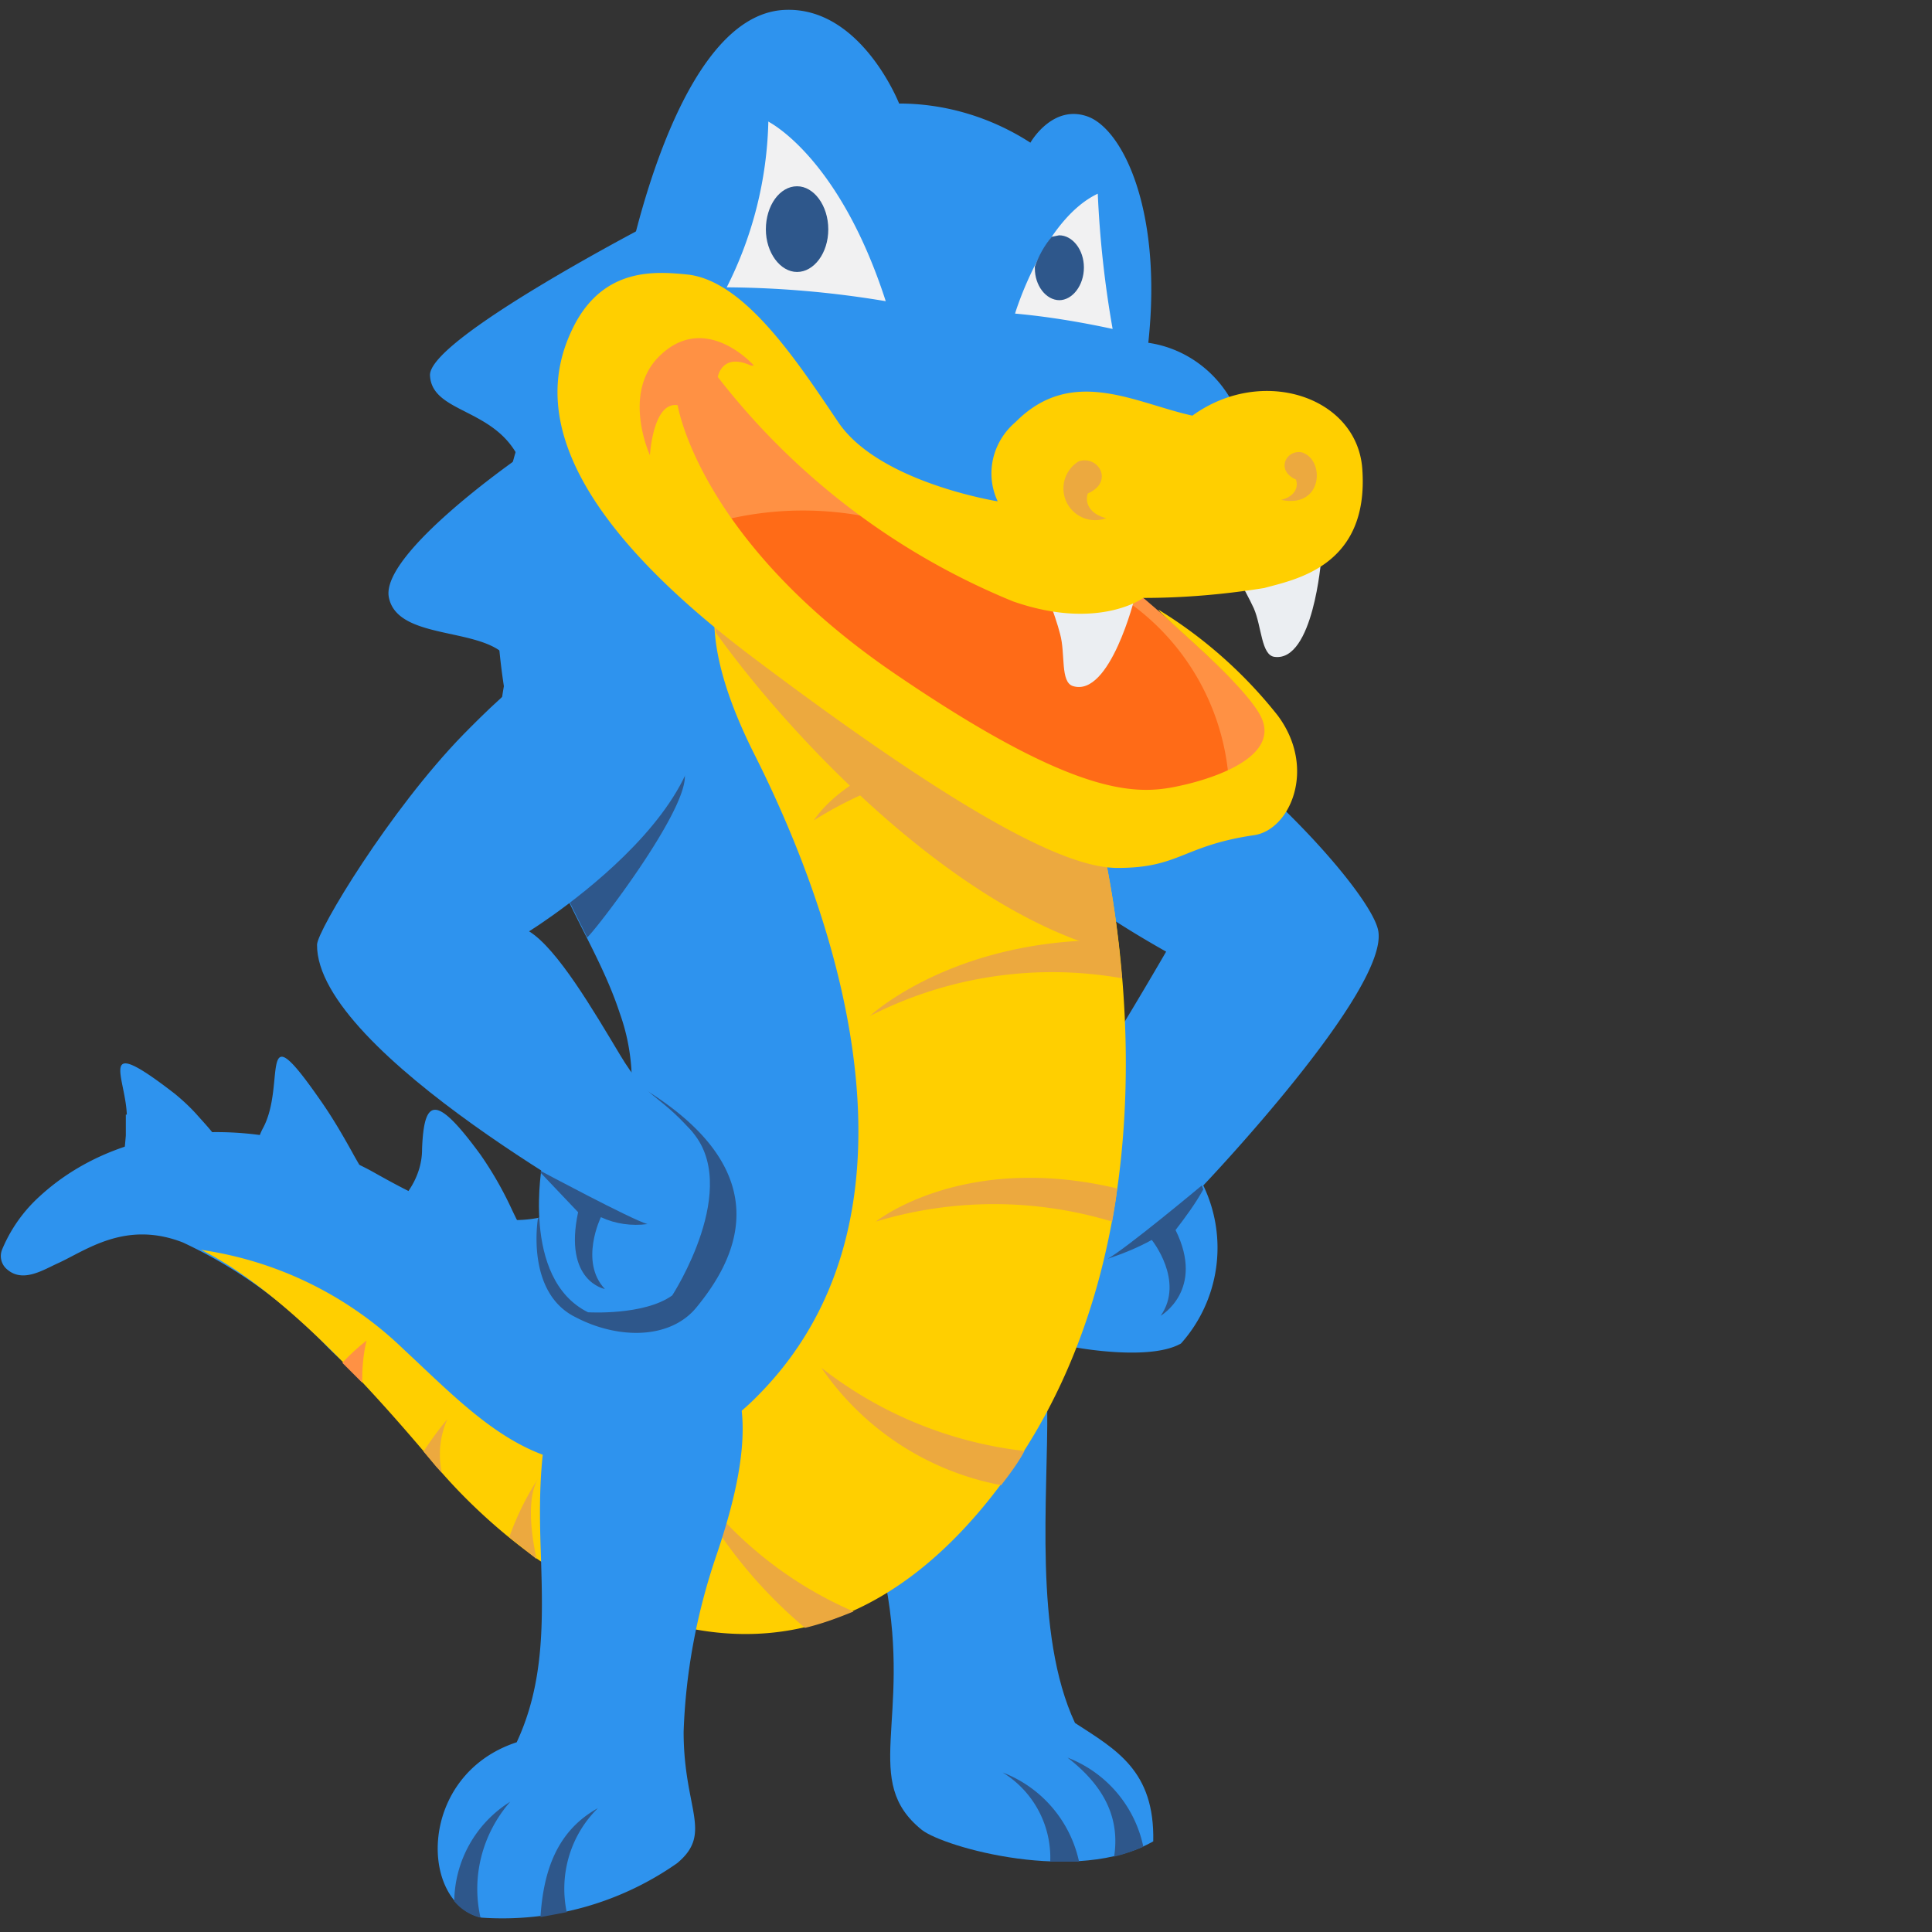 <svg xmlns="http://www.w3.org/2000/svg" aria-label="HostGator Logo" viewBox="0 0 39 39">
  <rect x="0" y="0" width="39" height="39" fill="#333333" stroke="none"/>
  <g fill="none" fill-rule="evenodd">
    <path fill="#2E93EE" d="M21.15 28.42c-1.09 1.06-2.17 2.51-3.27 3.56.52 2.76-.5 3.97.73 4.96.45.35 3.13 1.11 4.67.23.03-1.43-.75-1.85-1.58-2.39-.84-1.8-.54-4.57-.56-6.36"/>
    <path fill="#2E578B" d="M21.78 37.57a2.49 2.49 0 0 0-1.54-1.79c.62.38.99 1.07.96 1.8h.58Zm1.3-.29a2.47 2.47 0 0 0-1.53-1.8c.8.62 1.05 1.28.94 2 .2-.05.4-.12.59-.2Z"/>
    <path fill="#2E93EE" d="M19.88 14.15c-.56.82-.81 2.54 3.66 5.06 0 0-1.88 3.26-2.47 3.86-.6.6-.96 2.18-.38 2.98.3.42.65.8 1.03 1.15 0 0 1.49.28 2.12-.08a2.9 2.9 0 0 0 .45-3.19s3.77-3.96 3.53-5.15c-.24-1.2-6.16-7.23-7.94-4.63Z"/>
    <path fill="#2E578B" d="M24.26 23.93s-1.52 1.27-1.9 1.48c.3-.1.6-.22.89-.38 0 0 .67.83.18 1.53 0 0 .9-.52.3-1.73.2-.26.4-.53.56-.82l-.03-.08Z"/>
    <path fill="#2E93EE" d="M8.52 23.2c0 .3-.1.58-.26.82-.26.41-.4.37.24.72.48.24 1 .4 1.53.47.9.15.7.05.3-.8a7.26 7.26 0 0 0-.63-1.1c-.9-1.23-1.14-1.15-1.18-.12m-3.21-.42c-.33.62.18.72.83.94.24.09.5.14.75.17.73.08.54-.03.22-.62-.2-.36-.41-.72-.65-1.06-1.28-1.84-.67-.32-1.15.57m-2.77-.27v.42c-.04.51-.1.43.53.48.28.04.56.04.85 0 .8-.12.5-.4.08-.87-.14-.16-.3-.31-.47-.45-1.59-1.23-1-.36-.97.42M13.2 4.48s-4.56 2.36-4.52 3.1c.04.76 1.29.65 1.79 1.66 0 0-2.8 1.94-2.62 2.82.18.9 1.98.57 2.43 1.27 0 0-.45 1.77-.04 2.41.4.65.34.1.9.9.03.02-.29-6.57 2.06-12.16Z"/>
    <path fill="#2E93EE" d="M12.25 6.63c1.6 1.53 3.63 2.5 5.48 3.68a12.1 12.1 0 0 1 3.32 2.93c1.1 1.49.44 3.24.72 5.06a24.28 24.28 0 0 1 .05 5.3c-.28 2.71-.42 4.93-2.33 6.96-2.39 2.55-5.01 3.14-8 .93a14.5 14.5 0 0 1-2.84-2.45c-.61-.72-1.37-1.18-2.03-1.84a9.58 9.58 0 0 0-2.93-2.12c-1.16-.45-1.95.16-2.52.42-.29.13-.7.4-1.02.13a.35.35 0 0 1-.11-.4 3 3 0 0 1 .76-1.08c1.75-1.61 4.59-1.65 6.7-.51.8.45 1.67.92 2.6.97.65.08 1.3-.1 1.82-.52.4-.36.66-.86.75-1.4.15-.74.1-1.52-.16-2.24-.34-1.04-.96-1.98-1.36-3-1.34-3.5-1.8-7.48.39-10.74l.3-.45.4.37Z"/>
    <path fill="#FFCF00" d="M4.06 25.23c1.54.77 3.18 2.5 4.74 4.36 2.06 2.44 7.16 6.04 11.4.38 3.99-5.32 2.12-12.79 1.88-13.63l-.02-.1c-.14-.16-3.69-4.71-6.94-5.37-.87.75-1.04 2.08.12 4.38 1.94 3.86 3.5 9.48.04 12.94a4.7 4.7 0 0 1-1.84 1.16c-2.45.81-3.75-.68-5.3-2.12a7.4 7.4 0 0 0-4.08-2Z"/>
    <path fill="#ECA93F" d="M20.68 29.29a8.15 8.15 0 0 1-4.1-1.68 5.67 5.67 0 0 0 3.63 2.37c.17-.22.35-.46.47-.69Zm-6.91.35a9.5 9.5 0 0 0 2.48 3.22c.34-.08.66-.2.98-.33a7.9 7.9 0 0 1-3.46-2.9Zm-5.22-.34.25.3.12.13c-.08-.36-.04-.74.11-1.08-.17.2-.33.42-.48.65Zm1.73 1.73.55.44c-.13-.62-.18-1.26.03-1.62-.24.37-.43.76-.58 1.18Z"/>
    <path fill="#FF9144" d="m6.91 27.51.4.4c0-.28.02-.57.09-.85-.18.14-.34.29-.49.45Z"/>
    <path fill="#ECA93F" d="M17.68 24.66a8.23 8.23 0 0 1 4.77 0c.04-.23.08-.45.1-.67-3.12-.74-4.87.67-4.87.67Zm4.97-4.91a30.1 30.1 0 0 0-.08-.77c-3.3-.08-5.01 1.53-5.01 1.53a8.08 8.08 0 0 1 5.1-.76Zm-1.3-4.35a8.2 8.2 0 0 0-.45-.48c-3.52 0-4.47 1.64-4.47 1.64a7.76 7.76 0 0 1 4.92-1.16Z"/>
    <path fill="#ECA93F" d="M22.6 19.24c-.08-.8-.21-1.58-.38-2.37l-.26-.15c-1.12-.74-6.06-3.72-7.51-4.62a2.5 2.5 0 0 0 0 .67c1.52 2.13 4.93 5.74 8.16 6.47Z"/>
    <path fill="#2E93EE" d="M11.4 27.87a2.23 2.23 0 0 1 2.03-.97c2.27.3 1.55 2.98 1.01 4.56-.38 1.13-.6 2.31-.64 3.5 0 1.57.6 2.04-.13 2.65a6.14 6.14 0 0 1-3.95 1.1c-1.26-.29-1.3-2.88.71-3.54.56-1.2.53-2.45.49-3.74-.03-.9-.1-2.69.48-3.58"/>
    <path fill="#2E578B" d="m10.91 38.7.53-.1c-.16-.77.08-1.56.63-2.1-.83.46-1.1 1.27-1.16 2.2Zm-1.21.01c-.19-.83.04-1.7.6-2.34a2.4 2.4 0 0 0-1.13 2.01 1 1 0 0 0 .53.33Zm1.16-14.12s-.26 1.5.76 2c.86.45 1.91.45 2.44-.2.73-.89 1.79-2.68-1.11-4.44-1.79-1.1-1.9 2.6-1.9 2.6l-.19.04Zm.25-7.2c.38.83.72 1.47.74 1.53.02.06 2.36-2.94 1.92-3.42-.43-.49-2.29 1.24-2.66 1.89Z"/>
    <path fill="#2E93EE" d="M13.4 13.1c2.54 2.45-2.72 5.7-2.72 5.7.57.35 1.3 1.6 1.84 2.5.54.9.75.76 1.42 1.51.66.76-1.23 1.88-1.23 1.88s-6.33-3.43-6.31-5.62c0-.28 1.47-2.72 2.95-4.24.75-.76 2.85-2.9 4.06-1.74Z"/>
    <path fill="#2E93EE" d="M10.95 23.47s-.45 2.34.92 3.02c0 0 1.13.07 1.7-.34 0 0 1.43-2.2.37-3.34-1.07-1.14-2.99.66-2.99.66Z"/>
    <path fill="#2E578B" d="M10.92 23.64s1.83.98 2.15 1.07c-.32.04-.64 0-.94-.14 0 0-.44.9.08 1.45 0 0-.84-.15-.54-1.55l-.76-.8.01-.03Z"/>
    <path fill="#2E93EE" d="M12.56 5.92S13.52.3 15.84.2c1.54-.07 2.31 1.89 2.31 1.89.94 0 1.86.28 2.65.79 0 0 .44-.78 1.15-.53s1.52 1.89 1.23 4.57c.7.1 1.32.53 1.67 1.15-.18.27-.47.46-.8.51-.48.04-2.56-.72-3.12-.22a1.8 1.8 0 0 0-.75 1.8s-2.3-.24-3.33-1.55c-1.02-1.32-1.9-3.86-4.29-2.69Z"/>
    <path fill="#F1F1F2" fill-rule="nonzero" d="M20.49 6.33s.57-1.9 1.67-2.42c.04.91.14 1.83.3 2.73-.65-.14-1.31-.25-1.97-.31ZM15.5 2.45s1.43.69 2.38 3.63a20.17 20.17 0 0 0-3.21-.28 7.8 7.8 0 0 0 .84-3.35Z"/>
    <path fill="#2E578B" d="M16.09 3.76c.34 0 .63.39.63.87s-.29.86-.63.86-.63-.39-.63-.86c0-.48.28-.87.63-.87m5.29 2.3c.27 0 .5-.3.5-.66 0-.36-.23-.65-.5-.65l-.15.03c-.15.18-.26.38-.34.6v.04c0 .34.22.64.5.64Z"/>
    <path fill="#FF9144" d="M15.64 7.32s-1.7-1.34-2.56-.38c-1.03 1.16 0 2.95 0 2.95s.13-.77.51-1.02c0 0 .15 2.43 4.1 5.14 3.96 2.7 5.68 2.41 6.54 2.18.86-.23 1.74-.85 1.4-1.54-.32-.7-2.55-2.58-2.55-2.58s-.85.1-2.57-.5c-1.72-.61-4.02-1.8-5.5-3.86.21-.12.43-.25.63-.39"/>
    <path fill="#FF6B17" d="M14.65 10.49c2.21-.53 4.54.1 6.2 1.67l-.46-.24s2.03-.1 2.31.18a4.83 4.83 0 0 1 2.1 3.59c.06.7-1.58 1.09-5.23-.74-2.27-1.14-4.92-4.46-4.92-4.46Z"/>
    <path fill="#FF9144" d="m19.1 10.95.08.05-.09-.05Z"/>
    <path fill="#EBEEF2" d="M22.91 12.05s-.5 2.03-1.25 1.8c-.26-.08-.15-.65-.26-1.05-.1-.4-.4-1.14-.4-1.14l1.91.4Zm3.76-.76s-.16 2.07-.94 1.97c-.27-.03-.26-.61-.42-.98-.17-.37-.58-1.07-.58-1.07l1.94.08Z"/>
    <path fill="#FFCF00" d="M27.5 9.47c-.1-1.46-2.02-2.1-3.43-1.08-1.15-.25-2.43-1.02-3.57.13-.47.4-.62 1.05-.36 1.6 0 0-2.4-.38-3.22-1.6-.83-1.23-1.9-2.87-3.06-2.98-.62-.06-1.66-.15-2.27 1.03-.6 1.18-.89 3.3 3.58 6.68 4.47 3.37 6.43 4.28 7.4 4.27 1.24 0 1.31-.45 2.74-.66.73-.1 1.28-1.35.48-2.42a9.19 9.19 0 0 0-2.4-2.13c-.04.05 1.74 1.48 2.07 2.17.33.7-.65 1.14-1.5 1.35-.86.2-1.97.45-5.91-2.24-3.95-2.7-4.37-5.41-4.37-5.41-.5-.08-.56 1.01-.56 1.01s-.58-1.26.2-2.01c.93-.9 1.9.2 1.9.2h-.06c-.59-.27-.67.23-.67.23a14.46 14.46 0 0 0 5.96 4.53c1.72.6 2.63-.07 2.63-.07.81 0 1.63-.07 2.44-.2.61-.17 2.12-.43 1.98-2.4Z"/>
    <path fill="#ECA93F" d="M21.78 9.31c.4-.12.71.42.18.65-.07.2.05.42.37.5a.64.64 0 0 1-.55-1.15m4.53-.17c-.33-.1-.58.35-.15.54.06.17-.04.35-.3.41.84.18.89-.79.44-.95"/>
  </g>
</svg>